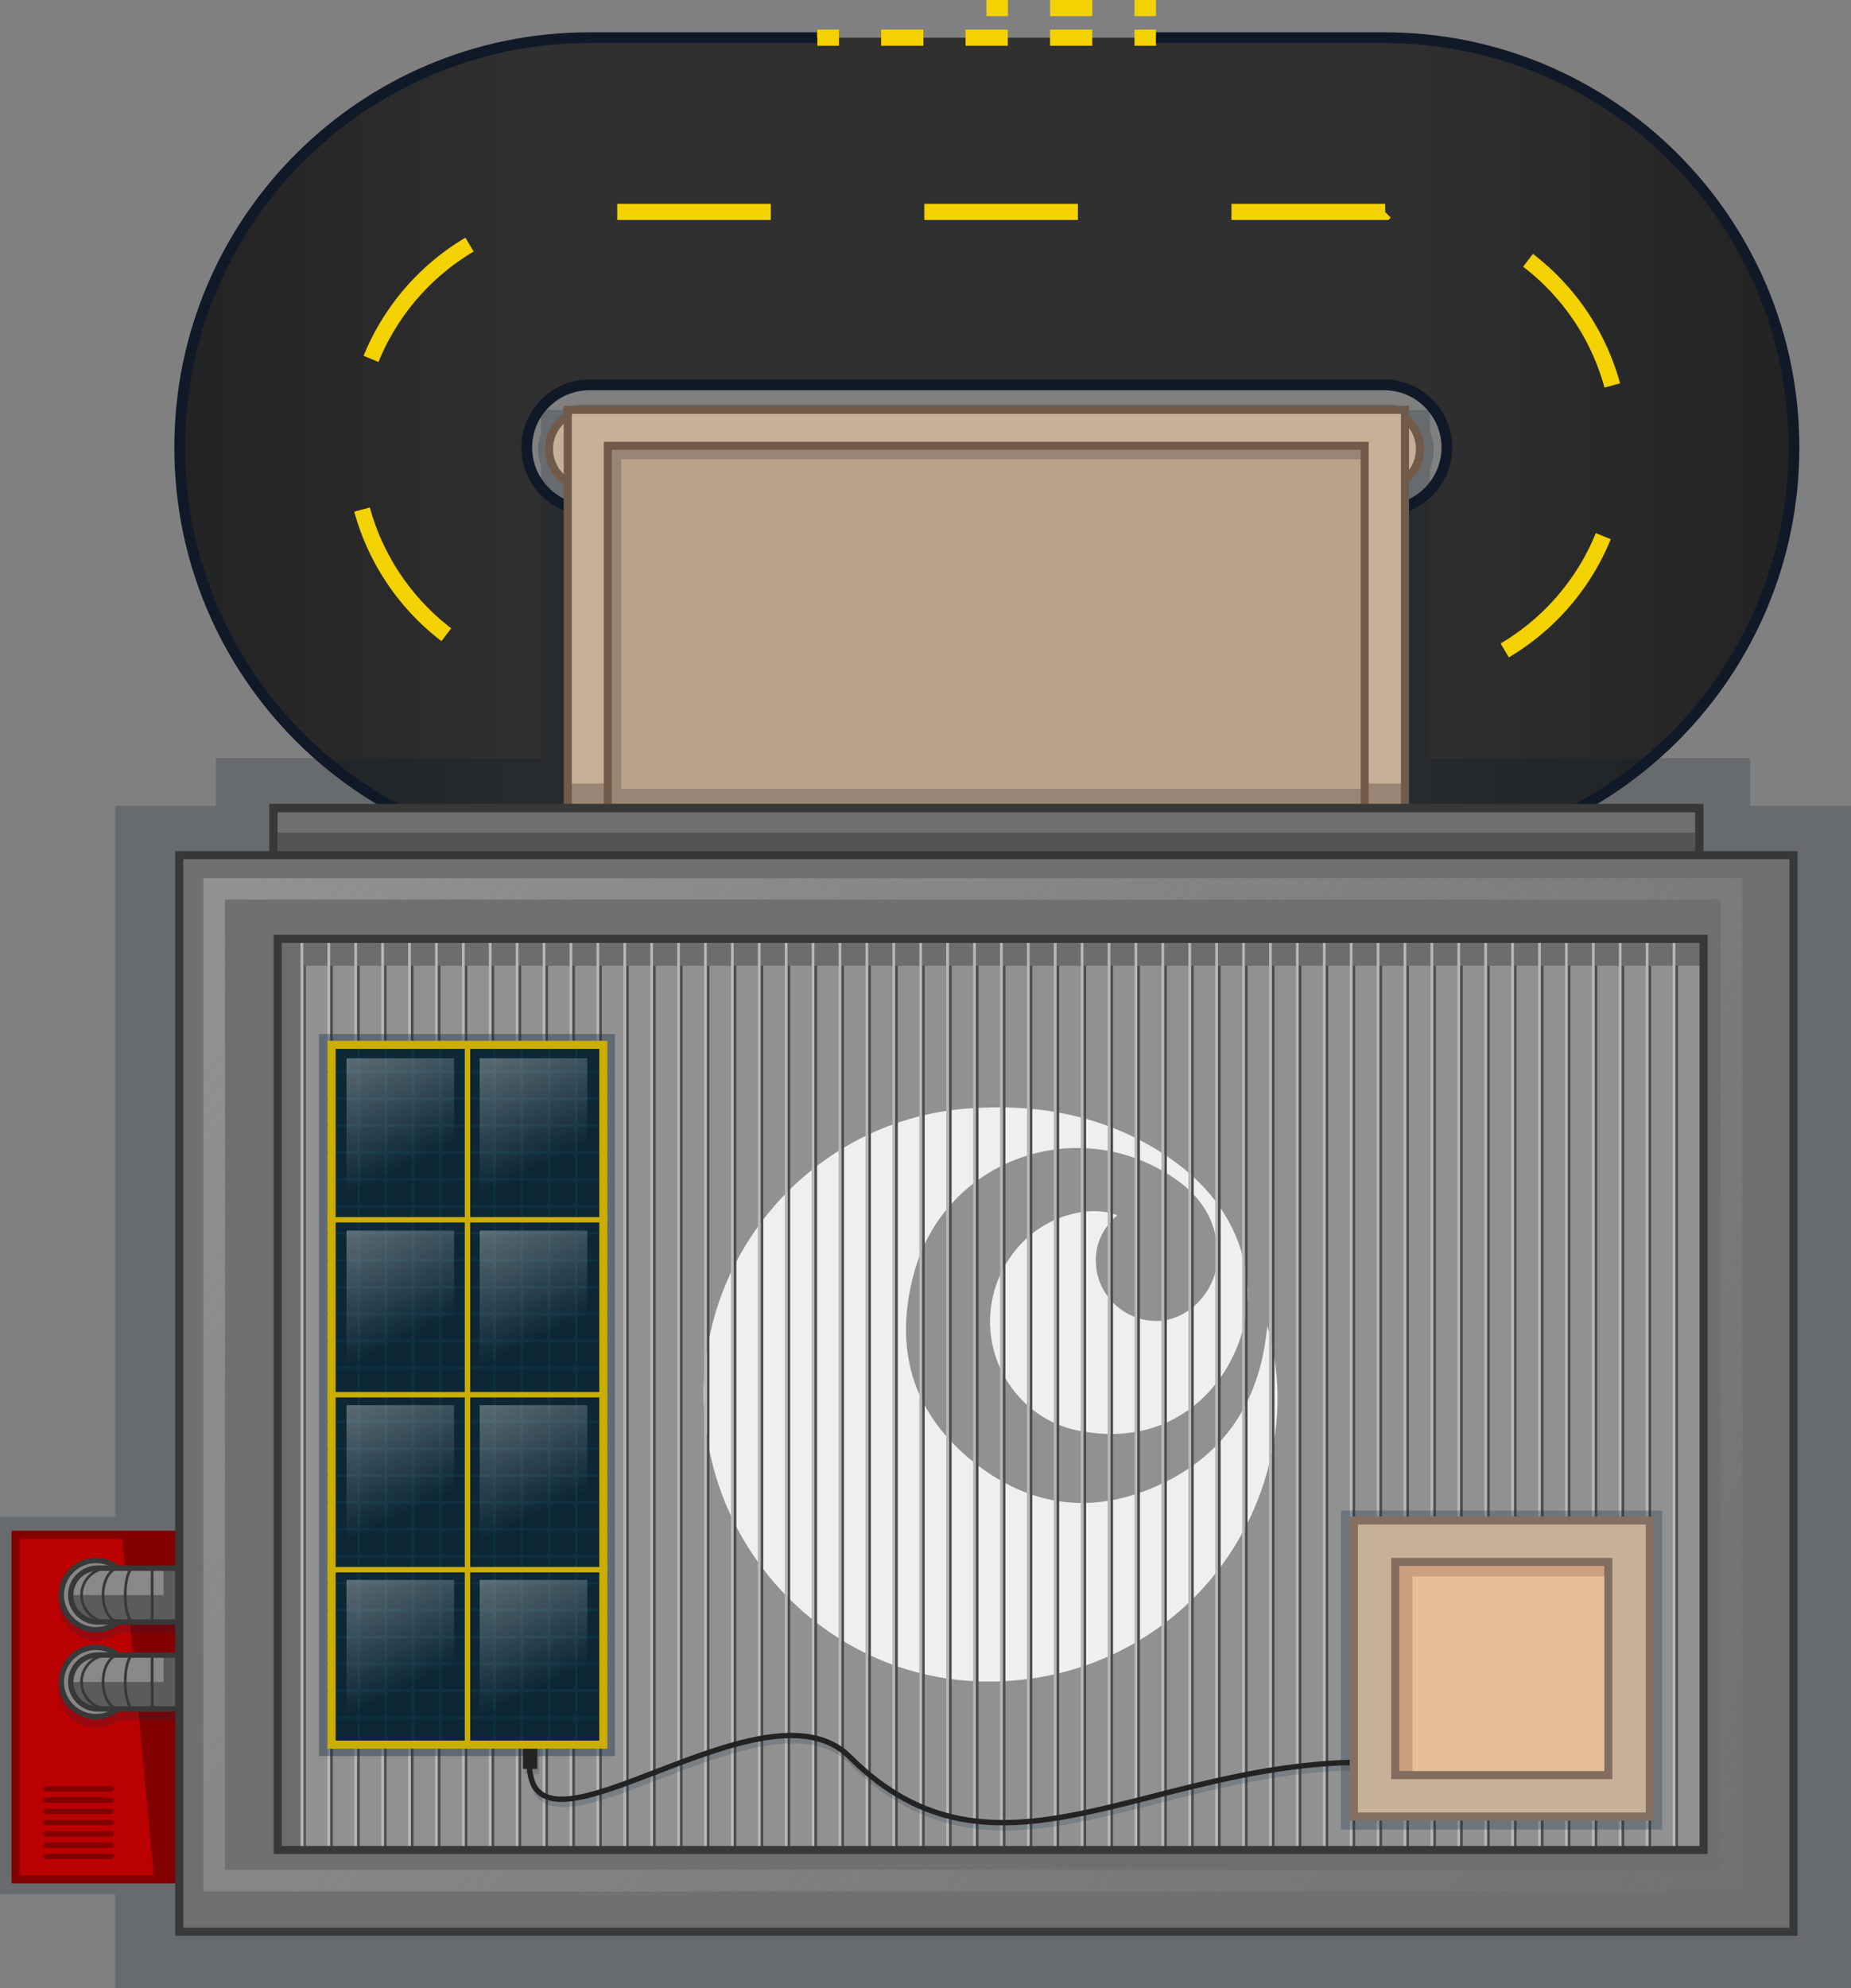 <?xml version="1.0" encoding="UTF-8" standalone="no"?>
<!-- Generator: Adobe Illustrator 16.2.1, SVG Export Plug-In . SVG Version: 6.00 Build 0)  -->
<!DOCTYPE svg  PUBLIC '-//W3C//DTD SVG 1.1//EN'  'http://www.w3.org/Graphics/SVG/1.1/DTD/svg11.dtd'>
<svg id="Layer_1" xmlns="http://www.w3.org/2000/svg" xml:space="preserve" version="1.1" xmlns:xlink="http://www.w3.org/1999/xlink" viewBox="0 0 687.991 738.642" enable-background="new 0 0 687.991 738.642">
		<rect x="0" y="0" width="687.991" height="738.642" fill="#808080" stroke="none"/>
		<linearGradient id="SVGID_1_" y2="166.27" gradientUnits="userSpaceOnUse" x2="666.79" y1="166.27" x1="66.79">
			<stop stop-color="#232323" offset="0"/>
			<stop stop-color="#303030" offset=".225"/>
			<stop stop-color="#303030" offset=".745"/>
			<stop stop-color="#232323" offset="1"/>
		</linearGradient>
		<path d="m514.52 143c12.83 0 23.268 10.438 23.268 23.268s-10.438 23.269-23.268 23.269h-295.46c-12.83 0-23.268-10.438-23.268-23.269s10.44-23.27 23.27-23.27h295.46m0-129h-295.46c-84.1 0-152.27 68.172-152.27 152.27 0 84.094 68.173 152.27 152.27 152.27h295.46c84.096 0 152.27-68.175 152.27-152.27 0-84.098-68.17-152.27-152.27-152.27z" fill="url(#SVGID_1_)"/>
			<path d="m514.79 78.734h-295.76c-48.342 0-87.532 39.189-87.532 87.533 0 48.342 39.19 87.533 87.532 87.533h295.76c48.344 0 87.533-39.191 87.533-87.533 0-48.35-39.19-87.536-87.53-87.536z" stroke="#F4D100" stroke-dasharray="57.076,57.076" stroke-miterlimit="10" stroke-width="6" fill="none"/>
				<g stroke="#F4D100" stroke-width="6" stroke-miterlimit="10" fill="none">
					<line x2="311.82" y1="14" x1="303.82" y2="14"/>
						<line x2="413.84" y1="14" x1="327.51" stroke-dasharray="15.695,15.695" y2="14"/>
					<line x2="429.68" y1="14" x1="421.68" y2="14"/>
				</g>
				<g stroke="#F4D100" stroke-width="6" stroke-miterlimit="10" fill="none">
					<line x2="374.65" y1="3" x1="366.65" y2="3"/>
						<line x2="413.84" y1="3" x1="390.33" stroke-dasharray="15.679,15.679" y2="3"/>
					<line x2="429.68" y1="3" x1="421.68" y2="3"/>
				</g>
		<path d="m514.52 143c12.83 0 23.268 10.438 23.268 23.268s-10.438 23.269-23.268 23.269h-295.46c-12.83 0-23.268-10.438-23.268-23.269s10.44-23.27 23.27-23.27h295.46m-212.9-129h-82.559c-84.1 0-152.27 68.172-152.27 152.27 0 84.094 68.173 152.27 152.27 152.27h295.46c84.096 0 152.27-68.175 152.27-152.27 0-84.098-68.17-152.27-152.27-152.27h-82.838" stroke="#101928" stroke-linecap="square" stroke-miterlimit="10" stroke-width="4" fill="none"/>
	<path opacity=".2" d="m650.54 299.43v-17.717h-119v-108.05c0.872-2.029 1.358-4.263 1.358-6.612s-0.486-4.582-1.358-6.611v-8.079h-7.328c-2.398-1.322-5.152-2.079-8.084-2.079h-299.42c-2.932 0-5.686 0.757-8.084 2.079h-7.607v8.816c-0.686 1.831-1.079 3.804-1.079 5.874s0.393 4.045 1.079 5.875v108.79h-120.79v17.717h-37.447v264.18h-42.783v140.17h42.783v34.858h645.21v-439.21h-37.45z" fill="#0C1C2B"/>
		<path stroke="#705A4A" stroke-width="3" stroke-miterlimit="10" d="m527.79 166.8c0 7.977-6.466 14.441-14.441 14.441h-294.86c-7.976 0-14.441-6.465-14.441-14.441 0-7.975 6.465-14.44 14.441-14.44h294.86c7.97 0 14.44 6.47 14.44 14.44z" fill="#C6B198"/>
			<rect height="128" width="61" stroke="#820000" stroke-miterlimit="10" y="570.24" x="5.79" stroke-width="3" fill="#BA0000"/>
			<polygon points="66.791 698.24 57.29 698.24 45.29 570.24 66.791 570.24" fill="#820000"/>
			<path opacity=".2" d="m67.791 584.64h-23.703c-2.339-1.795-5.254-2.875-8.423-2.875-7.651 0-13.875 6.225-13.875 13.875s6.224 13.875 13.875 13.875c3.169 0 6.084-1.08 8.423-2.875h23.702v-22z" fill="#183049"/>
			<path opacity=".2" d="m67.791 617.14h-23.703c-2.339-1.795-5.254-2.875-8.423-2.875-7.651 0-13.875 6.225-13.875 13.875s6.224 13.875 13.875 13.875c3.169 0 6.084-1.08 8.423-2.875h23.702v-22z" fill="#183049"/>
					<circle stroke-width="2" cy="592.64" stroke="#383838" cx="35.665" stroke-miterlimit="10" r="12.875" fill="#878787"/>
					<path d="m66.791 602.64h-30.5c-5.523 0-10-4.478-10-10s4.477-10 10-10h30.5v20z" fill="#5B5B5B"/>
				<path d="m60.791 582.64h-24.5c-5.523 0-10 4.478-10 10h34.5v-10z" fill="#898989"/>
				<path stroke="#383838" stroke-miterlimit="10" d="m40.29 602.64c-5.523 0-10-4.478-10-10s4.477-10 10-10" fill="none"/>
				<path stroke="#383838" stroke-miterlimit="10" d="m44.29 602.64c-3.314 0-6-4.478-6-10s2.686-10 6-10" fill="none"/>
				<path stroke="#383838" stroke-miterlimit="10" d="m49.54 602.64c-1.657 0-3-4.478-3-10s1.343-10 3-10" fill="none"/>
				<line y2="582.64" x2="56.54" stroke="#383838" stroke-miterlimit="10" y1="602.64" x1="56.54" fill="none"/>
				<path stroke="#383838" stroke-width="2" stroke-miterlimit="10" d="m66.791 602.64h-30.5c-5.523 0-10-4.478-10-10s4.477-10 10-10h30.5v20z" fill="none"/>
					<circle stroke-width="2" cy="624.93" stroke="#383838" cx="35.665" stroke-miterlimit="10" r="12.875" fill="#878787"/>
					<path d="m66.791 634.93h-30.5c-5.523 0-10-4.478-10-10s4.477-10 10-10h30.5v20z" fill="#5B5B5B"/>
				<path d="m60.791 614.93h-24.5c-5.523 0-10 4.478-10 10h34.5v-10z" fill="#898989"/>
				<path stroke="#383838" stroke-miterlimit="10" d="m40.29 634.93c-5.523 0-10-4.478-10-10s4.477-10 10-10" fill="none"/>
				<path stroke="#383838" stroke-miterlimit="10" d="m44.29 634.93c-3.314 0-6-4.478-6-10s2.686-10 6-10" fill="none"/>
				<path stroke="#383838" stroke-miterlimit="10" d="m49.54 634.93c-1.657 0-3-4.478-3-10s1.343-10 3-10" fill="none"/>
				<line y2="614.93" x2="56.54" stroke="#383838" stroke-miterlimit="10" y1="634.93" x1="56.54" fill="none"/>
				<path stroke="#383838" stroke-width="2" stroke-miterlimit="10" d="m66.791 634.93h-30.5c-5.523 0-10-4.478-10-10s4.477-10 10-10h30.5v20z" fill="none"/>
			<g stroke="#820000" stroke-width="2" stroke-miterlimit="10" stroke-linecap="round" fill="none">
					<line x2="41.29" y1="677.19" x1="17.04" y2="677.19"/>
					<line x2="41.29" y1="673.01" x1="17.04" y2="673.01"/>
					<line x2="41.29" y1="668.82" x1="17.04" y2="668.82"/>
					<line x2="41.29" y1="664.64" x1="17.04" y2="664.64"/>
					<line x2="41.29" y1="681.38" x1="17.04" y2="681.38"/>
					<line x2="41.29" y1="685.56" x1="17.04" y2="685.56"/>
					<line x2="41.29" y1="689.74" x1="17.04" y2="689.74"/>
			</g>
			<rect y="152.27" x="211.02" height="147.98" width="311.19" fill="#C6B198"/>
			<rect y="165.66" x="225.91" height="134.58" width="281.32" fill="#BAA38A"/>
			<polygon points="230.91 170.66 507.23 170.66 507.23 165.66 225.91 165.66 225.91 300.24 230.91 300.24" fill="#988575"/>
			<polygon points="522.21 291.08 507.96 291.08 506.7 293.08 227 293.08 226.36 291.08 211.02 291.08 211.02 300.24 522.21 300.24" fill="#988575"/>
				<rect height="134.58" width="281.32" stroke="#705A4A" stroke-miterlimit="10" y="165.66" x="225.91" stroke-width="3" fill="none"/>
				<rect height="147.98" width="311.19" stroke="#705A4A" stroke-miterlimit="10" y="152.27" x="211.02" stroke-width="3" fill="none"/>
				<rect height="18.294" width="530" stroke="#383838" stroke-miterlimit="10" y="300.24" x="101.61" stroke-width="3" fill="#707070"/>
			<rect y="309.39" x="101.61" height="9.147" width="530" fill="#545454"/>
				<rect height="18.294" width="530" stroke="#383838" stroke-miterlimit="10" y="300.24" x="101.61" stroke-width="3" fill="none"/>
				<rect height="400" width="600" stroke="#383838" stroke-miterlimit="10" y="317.73" x="66.613" stroke-width="3" fill="#707070"/>
			<linearGradient id="SVGID_2_" y2="725.49" gradientUnits="userSpaceOnUse" x2="658.07" y1="325.49" x1="96.072">
				<stop stop-color="#919191" offset="0"/>
				<stop stop-color="#919191" stop-opacity="0" offset="1"/>
			</linearGradient>
			<path d="m647.61 702.74h-572v-376.5h572v376.5zm-564-8h556v-360.5h-556v360.5z" fill="url(#SVGID_2_)"/>
			<rect y="348.84" x="103.2" height="338.52" width="530" fill="#919191"/>
			<path fill="#EFEFEF" clip-rule="evenodd" d="m471.08 492.66c4.268 15.234 4.939 30.533 1.865 45.971-10.387 52.139-55.922 87.961-109.42 86.07-51.273-1.809-94.275-41.445-101.07-93.168-7.875-59.926 36.756-115.1 97.039-119.66 25.774-1.947 50.366 2.348 72.472 16.541 15.342 9.846 26.555 23.057 30.713 41.285 6.822 29.918-17.334 71.301-62.676 61.67-18.613-3.951-31.87-21.027-32.024-39.951-0.154-18.801 12.409-35.705 29.985-40.242 5.629-1.453 11.281-1.818 17.305 0.287-6.168 5.551-8.793 12.168-7.738 20.01 1.523 11.357 11.828 19.828 23.25 19.299 11.109-0.512 21.092-10.922 21.678-22.791 0.645-13.049-5.402-22.969-15.715-30.041-36.334-24.934-85.44-7.061-96.952 34.822-7.109 25.854-2.068 49.021 18.265 67.225 20.009 17.906 43.446 23.555 68.823 13.443 25.482-10.15 40.219-29.502 43.707-57 0.16-1.27 0.33-2.53 0.49-3.78z" fill-rule="evenodd"/>
			<g stroke="#4C4C4C" stroke-miterlimit="10" fill="none">
				<line x2="113.2" y1="348.84" x1="113.2" y2="687.84"/>
				<line x2="123.2" y1="348.84" x1="123.2" y2="687.84"/>
				<line x2="133.2" y1="348.84" x1="133.2" y2="687.84"/>
				<line x2="143.2" y1="348.84" x1="143.2" y2="687.84"/>
				<line x2="153.2" y1="348.84" x1="153.2" y2="687.84"/>
				<line x2="163.2" y1="348.84" x1="163.2" y2="687.84"/>
				<line x2="173.2" y1="348.84" x1="173.2" y2="687.84"/>
				<line x2="183.2" y1="348.84" x1="183.2" y2="687.84"/>
				<line x2="193.2" y1="348.84" x1="193.2" y2="687.84"/>
				<line x2="203.2" y1="348.84" x1="203.2" y2="687.84"/>
				<line x2="213.2" y1="348.84" x1="213.2" y2="687.84"/>
				<line x2="223.2" y1="348.84" x1="223.2" y2="687.84"/>
				<line x2="233.2" y1="348.84" x1="233.2" y2="687.84"/>
				<line x2="243.2" y1="348.84" x1="243.2" y2="687.84"/>
				<line x2="253.2" y1="348.84" x1="253.2" y2="687.84"/>
				<line x2="263.2" y1="348.84" x1="263.2" y2="687.84"/>
				<line x2="273.2" y1="348.84" x1="273.2" y2="687.84"/>
				<line x2="283.2" y1="348.84" x1="283.2" y2="687.84"/>
				<line x2="293.2" y1="348.84" x1="293.2" y2="687.84"/>
				<line x2="303.2" y1="348.84" x1="303.2" y2="687.84"/>
				<line x2="313.2" y1="348.84" x1="313.2" y2="687.84"/>
				<line x2="323.2" y1="348.84" x1="323.2" y2="687.84"/>
				<line x2="333.2" y1="348.84" x1="333.2" y2="687.84"/>
				<line x2="343.2" y1="348.84" x1="343.2" y2="687.84"/>
				<line x2="353.2" y1="348.84" x1="353.2" y2="687.84"/>
				<line x2="363.2" y1="348.84" x1="363.2" y2="687.84"/>
				<line x2="373.2" y1="348.84" x1="373.2" y2="687.84"/>
				<line x2="383.2" y1="348.84" x1="383.2" y2="687.84"/>
				<line x2="393.2" y1="348.84" x1="393.2" y2="687.84"/>
				<line x2="403.2" y1="348.84" x1="403.2" y2="687.84"/>
				<line x2="413.2" y1="348.84" x1="413.2" y2="687.84"/>
				<line x2="423.2" y1="348.84" x1="423.2" y2="687.84"/>
				<line x2="433.2" y1="348.84" x1="433.2" y2="687.84"/>
				<line x2="443.2" y1="348.84" x1="443.2" y2="687.84"/>
				<line x2="453.2" y1="348.84" x1="453.2" y2="687.84"/>
				<line x2="463.2" y1="348.84" x1="463.2" y2="687.84"/>
				<line x2="473.2" y1="348.84" x1="473.2" y2="687.84"/>
				<line x2="483.2" y1="348.84" x1="483.2" y2="687.84"/>
				<line x2="493.2" y1="348.84" x1="493.2" y2="687.84"/>
				<line x2="503.2" y1="348.84" x1="503.2" y2="687.84"/>
				<line x2="513.2" y1="348.84" x1="513.2" y2="687.84"/>
				<line x2="523.2" y1="348.84" x1="523.2" y2="687.84"/>
				<line x2="533.2" y1="348.84" x1="533.2" y2="687.84"/>
				<line x2="543.2" y1="348.84" x1="543.2" y2="687.84"/>
				<line x2="553.2" y1="348.84" x1="553.2" y2="687.84"/>
				<line x2="563.2" y1="348.84" x1="563.2" y2="687.84"/>
				<line x2="573.2" y1="348.84" x1="573.2" y2="687.84"/>
				<line x2="583.2" y1="348.84" x1="583.2" y2="687.84"/>
				<line x2="593.2" y1="348.84" x1="593.2" y2="687.84"/>
				<line x2="603.2" y1="348.84" x1="603.2" y2="687.84"/>
				<line x2="613.2" y1="348.84" x1="613.2" y2="687.84"/>
				<line x2="623.2" y1="348.84" x1="623.2" y2="687.84"/>
			</g>
			<polygon points="113.2 358.84 633.2 358.84 633.2 348.84 103.2 348.84 103.2 687.36 113.2 687.36" fill="#6D6D6D"/>
			<g stroke="#B7B7B7" stroke-miterlimit="10" fill="none">
				<line x2="112.2" y1="348.84" x1="112.2" y2="687.84"/>
				<line x2="122.2" y1="348.84" x1="122.2" y2="687.84"/>
				<line x2="132.2" y1="348.84" x1="132.2" y2="687.84"/>
				<line x2="142.2" y1="348.84" x1="142.2" y2="687.84"/>
				<line x2="152.2" y1="348.84" x1="152.2" y2="687.84"/>
				<line x2="162.2" y1="348.84" x1="162.2" y2="687.84"/>
				<line x2="172.2" y1="348.84" x1="172.2" y2="687.84"/>
				<line x2="182.2" y1="348.84" x1="182.2" y2="687.84"/>
				<line x2="192.2" y1="348.84" x1="192.2" y2="687.84"/>
				<line x2="202.2" y1="348.84" x1="202.2" y2="687.84"/>
				<line x2="212.2" y1="348.84" x1="212.2" y2="687.84"/>
				<line x2="222.2" y1="348.84" x1="222.2" y2="687.84"/>
				<line x2="232.2" y1="348.84" x1="232.2" y2="687.84"/>
				<line x2="242.2" y1="348.84" x1="242.2" y2="687.84"/>
				<line x2="252.2" y1="348.84" x1="252.2" y2="687.84"/>
				<line x2="262.2" y1="348.84" x1="262.2" y2="687.84"/>
				<line x2="272.2" y1="348.84" x1="272.2" y2="687.84"/>
				<line x2="282.2" y1="348.84" x1="282.2" y2="687.84"/>
				<line x2="292.2" y1="348.84" x1="292.2" y2="687.84"/>
				<line x2="302.2" y1="348.84" x1="302.2" y2="687.84"/>
				<line x2="312.2" y1="348.84" x1="312.2" y2="687.84"/>
				<line x2="322.2" y1="348.84" x1="322.2" y2="687.84"/>
				<line x2="332.2" y1="348.84" x1="332.2" y2="687.84"/>
				<line x2="342.2" y1="348.84" x1="342.2" y2="687.84"/>
				<line x2="352.2" y1="348.84" x1="352.2" y2="687.84"/>
				<line x2="362.2" y1="348.84" x1="362.2" y2="687.84"/>
				<line x2="372.2" y1="348.84" x1="372.2" y2="687.84"/>
				<line x2="382.2" y1="348.84" x1="382.2" y2="687.84"/>
				<line x2="392.2" y1="348.84" x1="392.2" y2="687.84"/>
				<line x2="402.2" y1="348.84" x1="402.2" y2="687.84"/>
				<line x2="412.2" y1="348.84" x1="412.2" y2="687.84"/>
				<line x2="422.2" y1="348.84" x1="422.2" y2="687.84"/>
				<line x2="432.2" y1="348.84" x1="432.2" y2="687.84"/>
				<line x2="442.2" y1="348.84" x1="442.2" y2="687.84"/>
				<line x2="452.2" y1="348.84" x1="452.2" y2="687.84"/>
				<line x2="462.2" y1="348.84" x1="462.2" y2="687.84"/>
				<line x2="472.2" y1="348.84" x1="472.2" y2="687.84"/>
				<line x2="482.2" y1="348.84" x1="482.2" y2="687.84"/>
				<line x2="492.2" y1="348.84" x1="492.2" y2="687.84"/>
				<line x2="502.2" y1="348.84" x1="502.2" y2="687.84"/>
				<line x2="512.2" y1="348.84" x1="512.2" y2="687.84"/>
				<line x2="522.2" y1="348.84" x1="522.2" y2="687.84"/>
				<line x2="532.2" y1="348.84" x1="532.2" y2="687.84"/>
				<line x2="542.2" y1="348.84" x1="542.2" y2="687.84"/>
				<line x2="552.2" y1="348.84" x1="552.2" y2="687.84"/>
				<line x2="562.2" y1="348.84" x1="562.2" y2="687.84"/>
				<line x2="572.2" y1="348.84" x1="572.2" y2="687.84"/>
				<line x2="582.2" y1="348.84" x1="582.2" y2="687.84"/>
				<line x2="592.2" y1="348.84" x1="592.2" y2="687.84"/>
				<line x2="602.2" y1="348.84" x1="602.2" y2="687.84"/>
				<line x2="612.2" y1="348.84" x1="612.2" y2="687.84"/>
				<line x2="622.2" y1="348.84" x1="622.2" y2="687.84"/>
			</g>
				<rect height="338.52" width="530" stroke="#383838" stroke-miterlimit="10" y="348.84" x="103.2" stroke-width="3" fill="none"/>
			<rect opacity=".3" height="118.48" width="119.36" y="561.27" x="498.4" fill="#183049"/>
				<rect opacity=".4" height="268.29" width="110" y="384.2" x="118.56" fill="#183049"/>
				<g opacity=".2">
					<rect y="650.1" x="195.07" height="9.047" width="5.344" fill="#183049"/>
					<path stroke="#183049" stroke-width="2" stroke-miterlimit="10" d="m197.49 658.14c1.5 40.5 87.549-34.975 119-3.523 53.884 53.884 110.1 2.023 191.5 2.023" fill="none"/>
				</g>
					<rect y="648.2" x="194.37" height="9.047" width="5.344" fill="#232323"/>
					<path stroke="#232323" stroke-width="2" stroke-miterlimit="10" d="m196.79 656.24c1.5 40.5 87.549-34.975 119-3.523 53.883 53.884 110.1 2.023 191.5 2.023" fill="none"/>
					<rect y="388.2" x="123.25" height="260" width="101" fill="#0D2735"/>
					<g stroke="#0F303F" stroke-miterlimit="10" fill="none">
							<line x2="121.75" y1="398.2" x1="225.75" y2="398.2"/>
							<line x2="121.75" y1="408.2" x1="225.75" y2="408.2"/>
							<line x2="121.75" y1="418.2" x1="225.75" y2="418.2"/>
							<line x2="121.75" y1="428.2" x1="225.75" y2="428.2"/>
							<line x2="121.75" y1="438.2" x1="225.75" y2="438.2"/>
							<line x2="121.75" y1="448.2" x1="225.75" y2="448.2"/>
							<line x2="121.75" y1="458.2" x1="225.75" y2="458.2"/>
							<line x2="121.75" y1="468.2" x1="225.75" y2="468.2"/>
							<line x2="121.75" y1="478.2" x1="225.75" y2="478.2"/>
							<line x2="121.75" y1="488.2" x1="225.75" y2="488.2"/>
							<line x2="121.75" y1="498.2" x1="225.75" y2="498.2"/>
							<line x2="121.75" y1="508.2" x1="225.75" y2="508.2"/>
							<line x2="121.75" y1="518.2" x1="225.75" y2="518.2"/>
							<line x2="121.75" y1="528.2" x1="225.75" y2="528.2"/>
							<line x2="121.75" y1="538.2" x1="225.75" y2="538.2"/>
							<line x2="121.75" y1="548.2" x1="225.75" y2="548.2"/>
							<line x2="121.75" y1="558.2" x1="225.75" y2="558.2"/>
							<line x2="121.75" y1="568.2" x1="225.75" y2="568.2"/>
							<line x2="121.75" y1="578.2" x1="225.75" y2="578.2"/>
							<line x2="121.75" y1="588.2" x1="225.75" y2="588.2"/>
							<line x2="121.75" y1="598.2" x1="225.75" y2="598.2"/>
							<line x2="121.75" y1="608.2" x1="225.75" y2="608.2"/>
							<line x2="121.75" y1="618.2" x1="225.75" y2="618.2"/>
							<line x2="121.75" y1="628.2" x1="225.75" y2="628.2"/>
							<line x2="121.75" y1="638.2" x1="225.75" y2="638.2"/>
						<line x2="133.35" y1="388.2" x1="133.35" y2="648.2"/>
						<line x2="143.45" y1="388.2" x1="143.45" y2="648.2"/>
						<line x2="153.55" y1="388.2" x1="153.55" y2="648.2"/>
						<line x2="163.65" y1="388.2" x1="163.65" y2="648.2"/>
						<line x2="173.75" y1="388.2" x1="173.75" y2="648.2"/>
						<line x2="183.85" y1="388.2" x1="183.85" y2="648.2"/>
						<line x2="193.95" y1="388.2" x1="193.95" y2="648.2"/>
						<line x2="204.05" y1="388.2" x1="204.05" y2="648.2"/>
						<line x2="214.15" y1="388.2" x1="214.15" y2="648.2"/>
					</g>
						<rect height="260" width="101" stroke="#CCAE00" stroke-miterlimit="10" y="388.2" x="123.25" stroke-width="3" fill="none"/>
					<g stroke="#CCAE00" stroke-width="2" stroke-miterlimit="10">
							<line x2="173.75" y1="388.2" x1="173.75" y2="648.2" fill="none"/>
							<line x2="121.75" y1="518.2" x1="225.75" y2="518.2" fill="none"/>
							<line x2="121.75" y1="453.2" x1="225.75" y2="453.2" fill="#0D2735"/>
							<line x2="121.75" y1="583.2" x1="225.75" y2="583.2" fill="none"/>
					</g>
					<linearGradient id="SVGID_3_" y2="431.84" gradientUnits="userSpaceOnUse" x2="154.04" y1="379.84" x1="129.54">
						<stop stop-color="#fff" stop-opacity=".4" offset="0"/>
						<stop stop-color="#fff" stop-opacity="0" offset="1"/>
					</linearGradient>
					<rect y="393.2" x="128.79" height="55" width="40" fill="url(#SVGID_3_)"/>
					<linearGradient id="SVGID_4_" y2="431.84" gradientUnits="userSpaceOnUse" x2="203.54" y1="379.84" x1="179.04">
						<stop stop-color="#fff" stop-opacity=".4" offset="0"/>
						<stop stop-color="#fff" stop-opacity="0" offset="1"/>
					</linearGradient>
					<rect y="393.2" x="178.29" height="55" width="40" fill="url(#SVGID_4_)"/>
					<linearGradient id="SVGID_5_" y2="495.84" gradientUnits="userSpaceOnUse" x2="154.04" y1="443.84" x1="129.54">
						<stop stop-color="#fff" stop-opacity=".4" offset="0"/>
						<stop stop-color="#fff" stop-opacity="0" offset="1"/>
					</linearGradient>
					<rect y="457.2" x="128.79" height="55" width="40" fill="url(#SVGID_5_)"/>
					<linearGradient id="SVGID_6_" y2="495.84" gradientUnits="userSpaceOnUse" x2="203.54" y1="443.84" x1="179.04">
						<stop stop-color="#fff" stop-opacity=".4" offset="0"/>
						<stop stop-color="#fff" stop-opacity="0" offset="1"/>
					</linearGradient>
					<rect y="457.2" x="178.29" height="55" width="40" fill="url(#SVGID_6_)"/>
					<linearGradient id="SVGID_7_" y2="560.74" gradientUnits="userSpaceOnUse" x2="154.04" y1="508.74" x1="129.54">
						<stop stop-color="#fff" stop-opacity=".4" offset="0"/>
						<stop stop-color="#fff" stop-opacity="0" offset="1"/>
					</linearGradient>
					<rect y="522.09" x="128.79" height="55" width="40" fill="url(#SVGID_7_)"/>
					<linearGradient id="SVGID_8_" y2="560.74" gradientUnits="userSpaceOnUse" x2="203.54" y1="508.74" x1="179.04">
						<stop stop-color="#fff" stop-opacity=".4" offset="0"/>
						<stop stop-color="#fff" stop-opacity="0" offset="1"/>
					</linearGradient>
					<rect y="522.09" x="178.29" height="55" width="40" fill="url(#SVGID_8_)"/>
					<linearGradient id="SVGID_9_" y2="625.64" gradientUnits="userSpaceOnUse" x2="154.04" y1="573.64" x1="129.54">
						<stop stop-color="#fff" stop-opacity=".4" offset="0"/>
						<stop stop-color="#fff" stop-opacity="0" offset="1"/>
					</linearGradient>
					<rect y="586.99" x="128.79" height="55" width="40" fill="url(#SVGID_9_)"/>
					<linearGradient id="SVGID_10_" y2="625.64" gradientUnits="userSpaceOnUse" x2="203.54" y1="573.64" x1="179.04">
						<stop stop-color="#fff" stop-opacity=".4" offset="0"/>
						<stop stop-color="#fff" stop-opacity="0" offset="1"/>
					</linearGradient>
					<rect y="586.99" x="178.29" height="55" width="40" fill="url(#SVGID_10_)"/>
					<rect height="110" width="110" stroke="#847061" stroke-miterlimit="10" y="564.93" x="503.2" stroke-width="3" fill="#C6B198"/>
				<rect y="580.33" x="518.6" height="79.2" width="79.2" fill="#E5BE98"/>
				<polygon points="525 585.73 597.8 585.73 597.8 580.33 518.6 580.33 518.6 659.53 525 659.53" fill="#CCA07F"/>
					<rect height="79.2" width="79.2" stroke="#826E5F" stroke-miterlimit="10" y="580.33" x="518.6" stroke-width="3" fill="none"/>
</svg>
